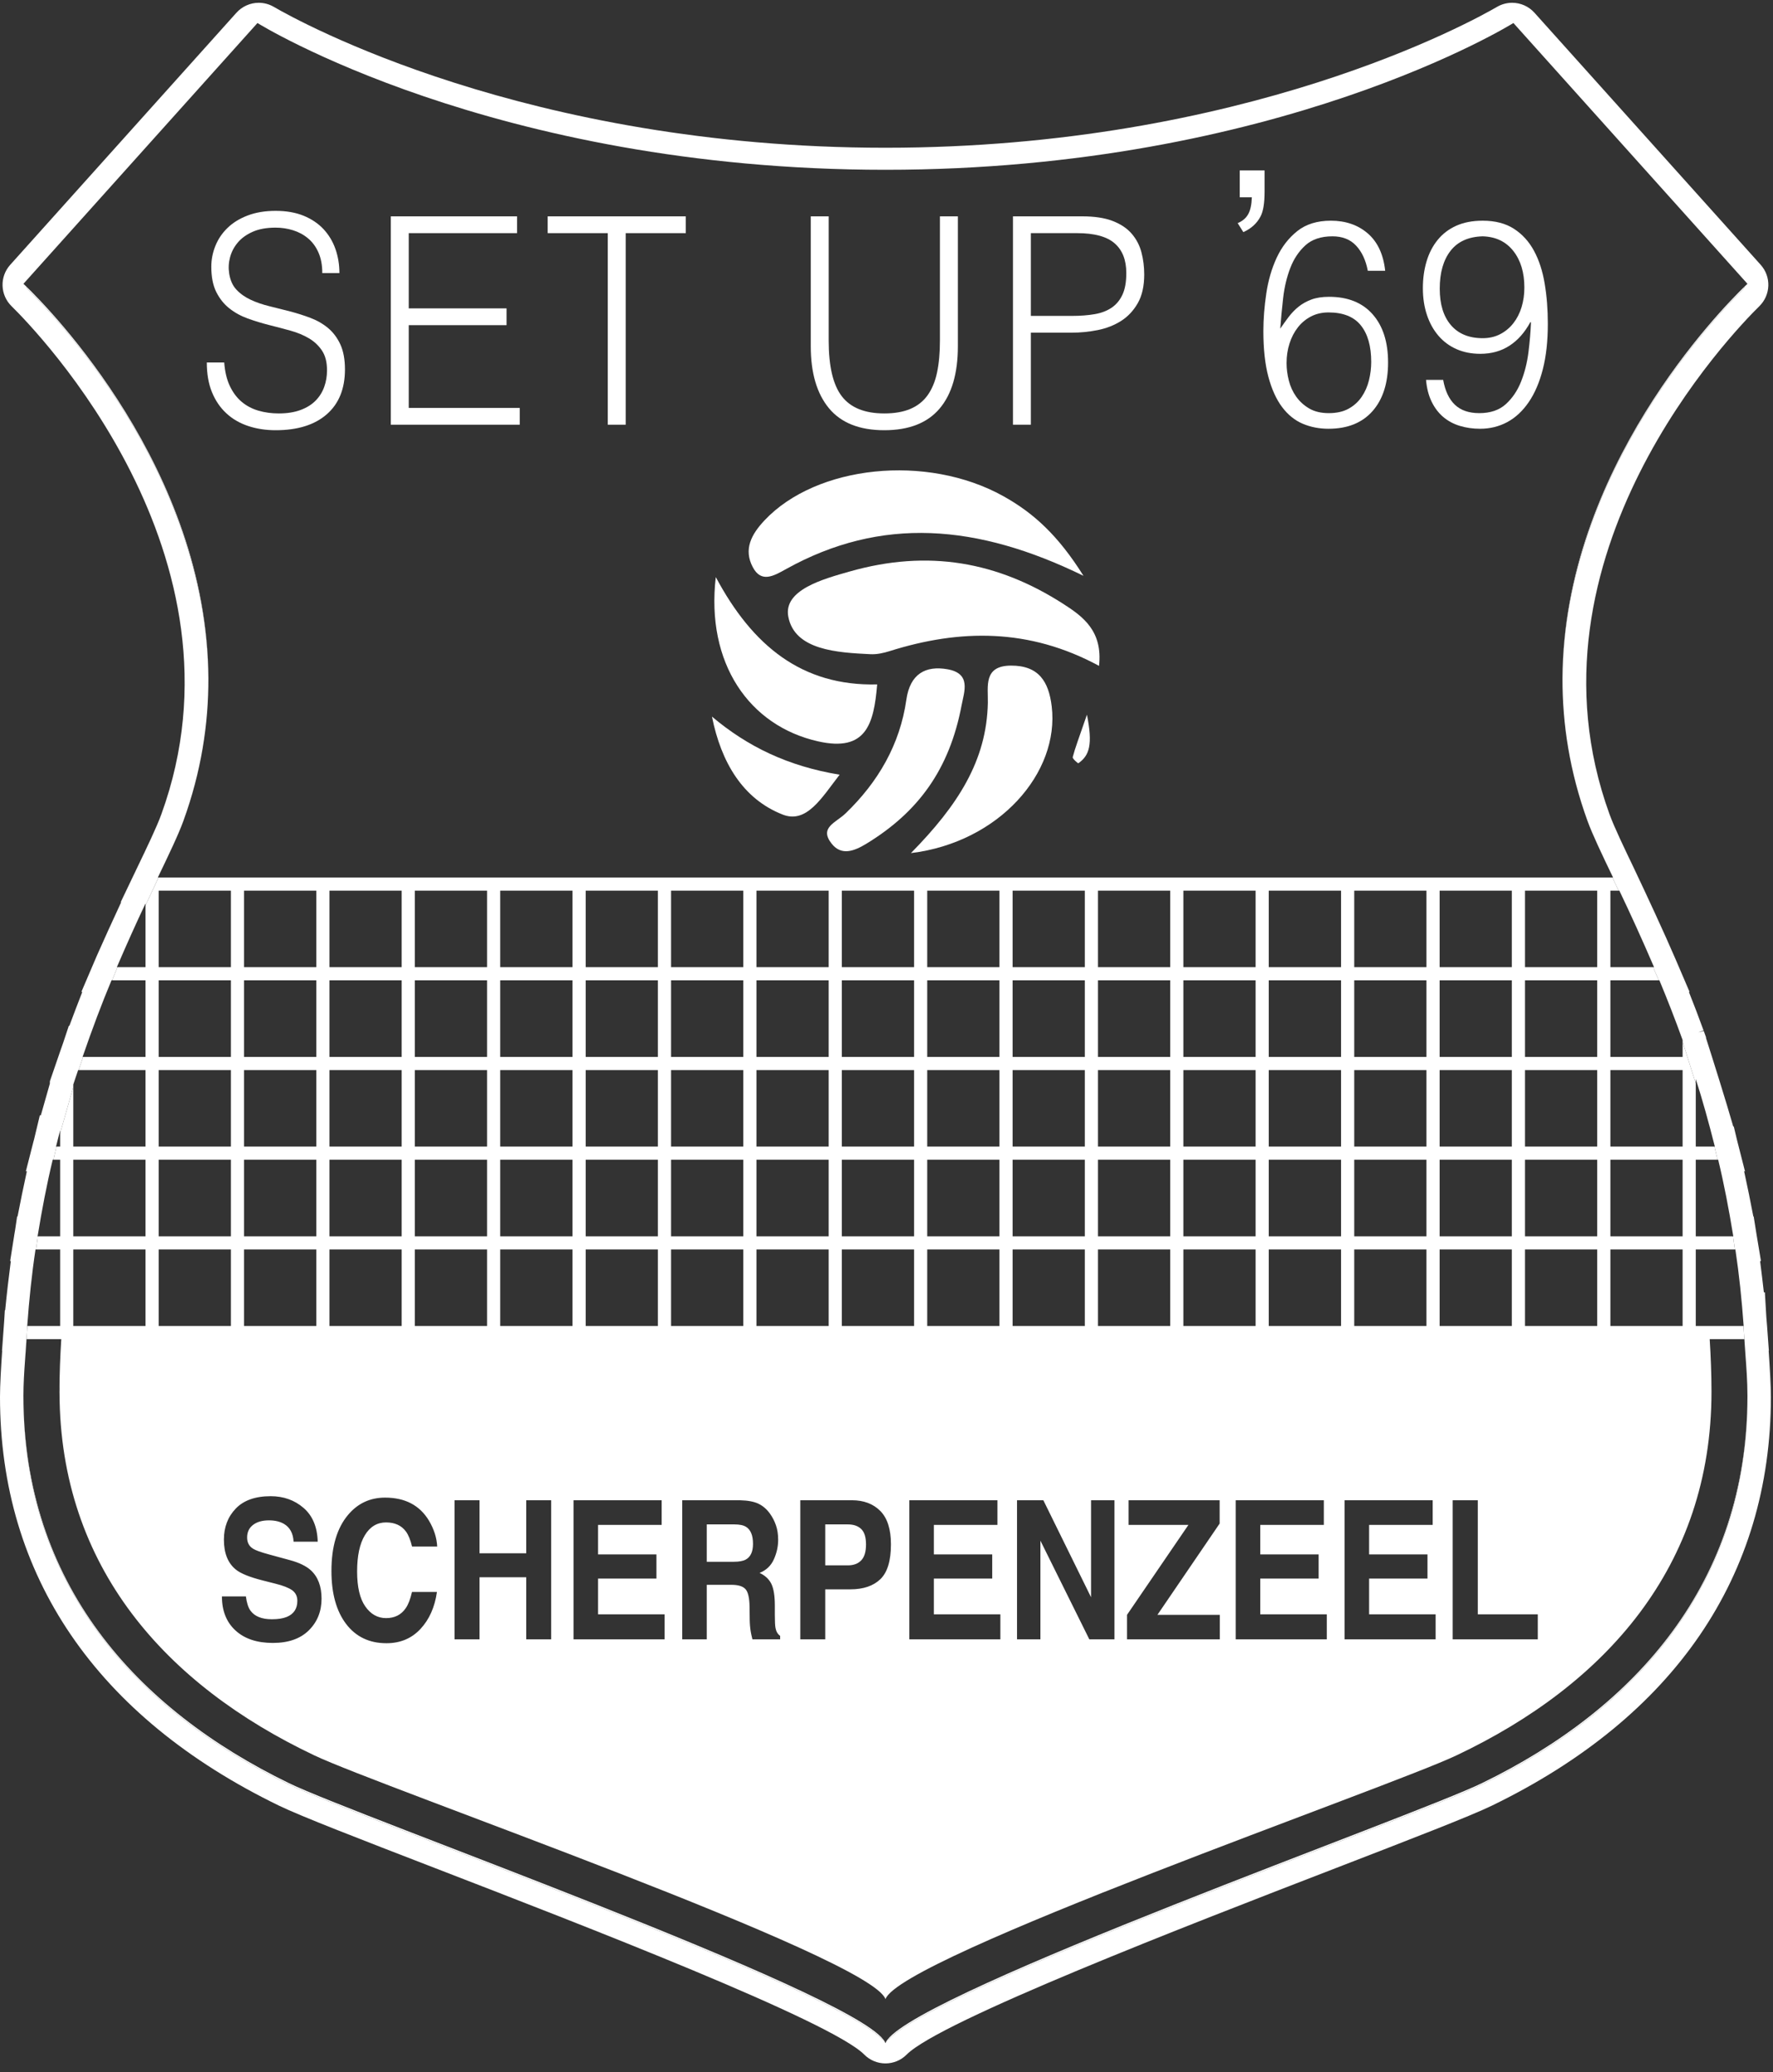 <?xml version="1.0" encoding="UTF-8"?>
<svg width="95px" height="111px" viewBox="0 0 95 111" version="1.1" xmlns="http://www.w3.org/2000/svg" xmlns:xlink="http://www.w3.org/1999/xlink">
    <rect x="0" y="0" width="95" height="111" fill="#333333" stroke="none"/>
    <!-- Generator: Sketch 41 (35326) - http://www.bohemiancoding.com/sketch -->
    <title>Page 1</title>
    <desc>Created with Sketch.</desc>
    <defs></defs>
    <g id="Page-1" stroke="none" stroke-width="1" fill="none" fill-rule="evenodd">
        <g id="Home" transform="translate(-97, -23)" fill="#FFFFFF">
            <g id="Page-1" transform="translate(97, 23)">
                <g id="Group-3" transform="translate(0, 0.03)">
                    <path d="M93.631,74.802 C93.631,84.811 87.673,91.552 79.391,95.572 C75.79,97.32 50.534,106.279 47.685,109.156 C47.647,109.195 47.601,109.221 47.551,109.237 C47.501,109.303 47.464,109.366 47.444,109.425 C47.423,109.366 47.387,109.303 47.336,109.237 C47.287,109.221 47.241,109.195 47.203,109.156 C44.354,106.279 19.097,97.32 15.496,95.572 C7.214,91.552 1.256,84.811 1.256,74.802 C1.256,74.79 1.256,74.777 1.256,74.764 C1.256,74.753 1.256,74.742 1.256,74.73 C1.256,74.097 1.295,73.493 1.338,72.892 C1.38,72.24 1.429,71.582 1.462,71.076 L1.459,71.076 C1.46,71.053 1.462,71.029 1.464,71.004 L1.459,71.004 C1.561,69.591 1.703,68.227 1.903,66.903 L1.93,66.903 C1.96,66.68 1.99,66.467 2.019,66.271 L2.014,66.271 C2.018,66.248 2.022,66.223 2.026,66.2 L2.014,66.2 C2.246,64.777 2.508,63.407 2.824,62.097 L2.863,62.097 C2.913,61.874 2.962,61.661 3.008,61.465 L3.002,61.465 C3.006,61.45 3.013,61.424 3.021,61.393 L3.002,61.393 C3.076,61.105 3.144,60.811 3.222,60.528 L3.222,60.679 C3.438,59.913 3.757,58.794 3.927,58.197 L3.927,58.066 C4.012,57.799 4.101,57.553 4.188,57.292 L4.213,57.292 C4.286,57.079 4.362,56.857 4.429,56.66 L4.425,56.66 C4.433,56.637 4.442,56.612 4.45,56.589 L4.425,56.589 C4.934,55.115 5.447,53.746 5.974,52.486 L6.007,52.486 C6.098,52.26 6.185,52.047 6.265,51.854 L6.261,51.854 C6.27,51.831 6.281,51.807 6.292,51.782 L6.261,51.782 C6.798,50.532 7.317,49.379 7.797,48.368 L7.797,48.472 C8.045,47.937 8.278,47.439 8.461,47.049 L8.457,47.049 C8.468,47.025 8.479,47.002 8.491,46.978 L8.457,46.978 C9.05,45.744 9.562,44.676 9.825,43.95 C10.784,41.31 11.175,38.745 11.165,36.301 C11.086,25.402 3.012,16.965 1.499,15.478 C1.452,15.432 1.421,15.376 1.405,15.316 C1.309,15.223 1.256,15.174 1.256,15.174 L13.795,1.203 C13.795,1.203 26.388,9.066 47.444,9.066 C68.5,9.066 81.091,1.203 81.091,1.203 L93.631,15.174 C93.631,15.174 93.578,15.223 93.481,15.316 C93.466,15.375 93.435,15.432 93.388,15.478 C91.874,16.965 83.798,25.405 83.721,36.307 C83.712,38.749 84.103,41.313 85.062,43.95 C85.326,44.676 85.837,45.744 86.43,46.978 L86.396,46.978 C86.407,47.002 86.418,47.025 86.43,47.049 L86.438,47.068 C86.526,47.254 86.624,47.462 86.728,47.681 L86.767,47.681 C87.333,48.863 87.959,50.228 88.626,51.782 L88.595,51.782 C88.605,51.806 88.616,51.83 88.626,51.854 L88.605,51.854 C88.71,52.086 88.808,52.313 88.881,52.486 L88.913,52.486 C89.332,53.491 89.744,54.544 90.157,55.685 L90.157,55.777 C90.324,56.298 90.587,57.128 90.862,58.011 L90.862,57.775 C91.232,58.922 91.564,60.134 91.884,61.393 L91.866,61.393 C91.872,61.418 91.879,61.443 91.884,61.465 L91.881,61.465 C91.927,61.66 91.977,61.873 92.028,62.097 L92.063,62.097 C92.38,63.407 92.64,64.777 92.873,66.2 L92.861,66.2 C92.865,66.224 92.869,66.249 92.873,66.271 L92.869,66.271 C92.897,66.467 92.928,66.68 92.958,66.903 L92.984,66.903 C93.184,68.227 93.326,69.591 93.428,71.004 L93.423,71.004 C93.424,71.028 93.427,71.053 93.428,71.076 L93.421,71.076 C93.434,71.271 93.449,71.485 93.465,71.708 L93.467,71.708 C93.472,71.791 93.477,71.874 93.483,71.958 C93.494,72.12 93.505,72.285 93.517,72.452 C93.571,73.199 93.631,73.942 93.631,74.73 C93.631,74.742 93.631,74.753 93.631,74.765 C93.631,74.777 93.631,74.79 93.631,74.802 M94.767,72.329 L94.778,72.329 L94.681,70.986 C94.67,70.833 94.655,70.666 94.643,70.527 L94.564,69.2 L94.51,69.2 C94.448,68.642 94.378,68.066 94.308,67.524 L94.355,67.524 L94.112,66.065 L93.965,65.138 L93.945,65.131 C93.801,64.36 93.624,63.504 93.453,62.718 L93.499,62.718 L93.075,61.056 L92.901,60.326 L92.87,60.315 C92.471,58.926 91.797,56.784 91.412,55.582 L91.412,55.537 L91.289,55.198 L90.997,55.273 L91.279,55.171 C91.02,54.46 90.761,53.778 90.493,53.107 L90.53,53.107 L89.781,51.36 C89.185,49.972 88.219,47.891 87.588,46.565 L87.562,46.508 C87.036,45.412 86.491,44.278 86.242,43.594 C81.207,29.739 92.917,17.699 94.269,16.372 C94.882,15.769 94.914,14.796 94.34,14.156 L82.221,0.655 C81.915,0.314 81.479,0.119 81.023,0.119 C80.739,0.119 80.46,0.195 80.215,0.337 C78.887,1.11 66.686,7.885 47.444,7.885 C28.202,7.885 15.999,1.11 14.672,0.338 C14.427,0.195 14.147,0.119 13.864,0.119 C13.408,0.119 12.971,0.315 12.666,0.655 L0.547,14.157 C-0.026,14.796 0.004,15.768 0.618,16.372 C1.97,17.699 13.679,29.739 8.644,43.595 C8.4,44.27 7.877,45.357 7.324,46.508 L6.466,48.302 L6.492,48.302 C6.028,49.305 5.518,50.418 5.187,51.174 L4.36,53.107 L4.41,53.107 C4.181,53.692 3.941,54.319 3.717,54.923 L3.687,54.925 L3.38,55.848 L3.238,56.251 L2.666,57.913 L2.68,57.913 L2.671,57.942 L2.671,58.022 C2.671,58.022 2.287,59.371 2.188,59.72 L2.135,59.717 L1.825,61.008 L1.786,61.151 L1.386,62.718 L1.439,62.718 C1.263,63.524 1.084,64.385 0.943,65.128 L0.917,65.139 L0.811,65.853 L0.774,66.071 L0.544,67.524 L0.58,67.524 C0.467,68.393 0.357,69.335 0.278,70.152 L0.259,70.167 L0.226,70.714 L0.108,72.329 L0.117,72.329 C0.057,73.205 -4.50236967e-05,74.154 -4.50236967e-05,74.802 C-4.50236967e-05,84.38 5.168,91.952 14.946,96.698 C16.108,97.262 19.283,98.489 23.302,100.041 C31.242,103.108 44.531,108.241 46.31,110.037 C46.606,110.337 47.02,110.508 47.444,110.508 C47.868,110.508 48.282,110.337 48.578,110.037 C50.357,108.241 63.645,103.108 71.585,100.041 C75.604,98.488 78.779,97.262 79.941,96.698 C89.718,91.952 94.887,84.38 94.887,74.802 C94.887,74.199 94.829,73.244 94.767,72.329" id="Fill-1"></path>
                </g>
                <path d="M3.188,74.604 C3.188,74.608 3.189,74.612 3.189,74.616 L3.263,74.257 C3.222,74.395 3.193,74.516 3.188,74.604" id="Fill-4"></path>
                <path d="M81.529,16.451 C81.431,16.776 81.284,17.063 81.091,17.311 C80.898,17.559 80.663,17.755 80.385,17.9 C80.107,18.045 79.795,18.117 79.446,18.117 C78.711,18.117 78.144,17.884 77.744,17.419 C77.344,16.954 77.143,16.303 77.143,15.466 C77.143,14.608 77.337,13.931 77.723,13.435 C78.109,12.939 78.684,12.681 79.446,12.66 C80.143,12.681 80.689,12.942 81.085,13.443 C81.48,13.944 81.678,14.598 81.678,15.404 C81.678,15.776 81.628,16.125 81.529,16.451 M82.193,13.435 C81.925,12.939 81.567,12.546 81.12,12.257 C80.673,11.968 80.114,11.823 79.446,11.823 C78.9,11.823 78.427,11.914 78.027,12.094 C77.626,12.275 77.294,12.528 77.031,12.854 C76.766,13.179 76.569,13.562 76.438,14.001 C76.306,14.441 76.24,14.918 76.24,15.435 C76.24,15.962 76.312,16.443 76.459,16.877 C76.604,17.311 76.812,17.683 77.08,17.993 C77.348,18.303 77.671,18.541 78.048,18.706 C78.424,18.871 78.848,18.954 79.318,18.954 C79.912,18.954 80.432,18.81 80.88,18.52 C81.327,18.231 81.701,17.807 82.003,17.249 L82.031,17.28 C82.011,17.776 81.967,18.306 81.897,18.869 C81.826,19.432 81.694,19.957 81.501,20.442 C81.309,20.928 81.035,21.331 80.683,21.652 C80.329,21.972 79.856,22.132 79.262,22.132 C78.707,22.132 78.272,21.983 77.956,21.683 C77.64,21.383 77.431,20.938 77.327,20.349 L76.409,20.349 C76.447,20.794 76.546,21.181 76.706,21.512 C76.866,21.843 77.073,22.117 77.327,22.334 C77.582,22.551 77.878,22.711 78.217,22.814 C78.556,22.917 78.918,22.969 79.305,22.969 C79.832,22.969 80.317,22.85 80.76,22.613 C81.203,22.375 81.586,22.018 81.911,21.543 C82.236,21.068 82.488,20.481 82.666,19.783 C82.846,19.086 82.935,18.272 82.935,17.342 C82.935,16.577 82.879,15.859 82.765,15.187 C82.653,14.515 82.462,13.931 82.193,13.435" id="Fill-6"></path>
                <path d="M47.382,23.047 C48.701,23.047 49.687,22.662 50.342,21.892 C50.996,21.122 51.324,20.008 51.324,18.551 L51.324,11.59 L50.363,11.59 L50.363,18.241 C50.363,18.902 50.311,19.476 50.207,19.962 C50.104,20.448 49.934,20.853 49.699,21.179 C49.464,21.504 49.155,21.747 48.774,21.907 C48.393,22.068 47.929,22.148 47.382,22.148 C46.338,22.148 45.579,21.843 45.109,21.233 C44.637,20.623 44.402,19.626 44.402,18.241 L44.402,11.59 L43.442,11.59 L43.442,18.551 C43.442,19.977 43.767,21.083 44.416,21.869 C45.066,22.654 46.054,23.047 47.382,23.047" id="Fill-8"></path>
                <path d="M38.148,38.389 C38.638,40.833 39.795,42.799 41.939,43.638 C43.225,44.141 44.035,42.727 44.988,41.501 C42.227,41.047 40.062,40.002 38.148,38.389" id="Fill-10"></path>
                <path d="M50.763,35.852 C49.606,35.65 48.764,36.084 48.564,37.482 C48.223,39.879 47.056,41.889 45.31,43.571 C44.785,44.077 43.884,44.326 44.553,45.186 C45.079,45.862 45.768,45.598 46.431,45.193 C49.197,43.505 50.874,41.223 51.524,37.781 C51.662,37.049 52.055,36.078 50.763,35.852" id="Fill-12"></path>
                <polygon id="Fill-14" points="29.345 12.49 32.565 12.49 32.565 22.752 33.526 22.752 33.526 12.49 36.746 12.49 36.746 11.59 29.345 11.59"></polygon>
                <path d="M42.109,30.491 C47.219,27.646 52.365,28.066 58.055,30.847 C56.7,28.686 55.382,27.48 53.752,26.575 C49.653,24.299 43.751,24.919 40.966,27.874 C40.251,28.633 39.832,29.434 40.336,30.384 C40.788,31.239 41.446,30.86 42.109,30.491" id="Fill-16"></path>
                <polygon id="Fill-18" points="21.901 17.419 27.142 17.419 27.142 16.52 21.901 16.52 21.901 12.49 27.706 12.49 27.706 11.59 20.94 11.59 20.94 22.752 27.848 22.752 27.848 21.853 21.901 21.853"></polygon>
                <path d="M39.976,81.795 C39.839,81.707 39.631,81.663 39.355,81.663 L37.87,81.663 L37.87,83.665 L39.317,83.665 C39.605,83.665 39.82,83.625 39.964,83.544 C40.219,83.402 40.347,83.123 40.347,82.705 C40.347,82.253 40.223,81.95 39.976,81.795" id="Fill-20"></path>
                <path d="M43.843,39.717 C46.406,40.291 46.822,38.8 47,36.665 C42.971,36.762 40.321,34.601 38.353,30.915 C37.817,35.528 40.137,38.887 43.843,39.717" id="Fill-22"></path>
                <path d="M17.579,17.574 C17.306,17.347 16.993,17.166 16.639,17.032 C16.286,16.898 15.921,16.782 15.545,16.683 C15.168,16.585 14.798,16.492 14.436,16.404 C14.073,16.316 13.741,16.202 13.441,16.063 C13.139,15.923 12.884,15.745 12.678,15.528 C12.47,15.311 12.339,15.022 12.281,14.66 C12.235,14.371 12.248,14.081 12.324,13.792 C12.399,13.502 12.536,13.239 12.734,13.001 C12.931,12.763 13.198,12.57 13.532,12.42 C13.866,12.27 14.278,12.195 14.767,12.195 C15.088,12.195 15.399,12.241 15.701,12.335 C16.001,12.428 16.27,12.572 16.505,12.769 C16.741,12.965 16.927,13.218 17.064,13.528 C17.2,13.838 17.269,14.205 17.269,14.629 L18.186,14.629 C18.186,14.174 18.116,13.745 17.974,13.342 C17.833,12.939 17.621,12.585 17.339,12.28 C17.056,11.976 16.7,11.735 16.272,11.559 C15.844,11.384 15.342,11.296 14.767,11.296 C14.203,11.296 13.704,11.379 13.271,11.544 C12.837,11.709 12.477,11.931 12.19,12.211 C11.902,12.49 11.686,12.81 11.541,13.172 C11.394,13.533 11.322,13.906 11.322,14.288 C11.322,14.836 11.411,15.288 11.589,15.644 C11.768,16.001 12.001,16.293 12.289,16.52 C12.577,16.748 12.905,16.929 13.277,17.063 C13.65,17.197 14.031,17.314 14.421,17.412 C14.812,17.51 15.194,17.611 15.566,17.714 C15.937,17.817 16.268,17.954 16.555,18.125 C16.842,18.295 17.075,18.515 17.254,18.783 C17.433,19.052 17.522,19.404 17.522,19.838 C17.522,20.148 17.473,20.443 17.374,20.721 C17.275,21 17.122,21.246 16.915,21.458 C16.708,21.67 16.44,21.838 16.109,21.962 C15.78,22.085 15.389,22.148 14.937,22.148 C14.551,22.148 14.189,22.099 13.849,22 C13.511,21.902 13.211,21.744 12.952,21.528 C12.693,21.31 12.482,21.029 12.317,20.683 C12.152,20.336 12.051,19.915 12.014,19.419 L11.081,19.419 C11.081,20.029 11.173,20.559 11.357,21.008 C11.541,21.458 11.797,21.835 12.127,22.14 C12.455,22.445 12.847,22.672 13.299,22.822 C13.751,22.972 14.24,23.047 14.767,23.047 C15.945,23.047 16.859,22.762 17.509,22.194 C18.158,21.626 18.483,20.825 18.483,19.791 C18.483,19.254 18.4,18.807 18.236,18.45 C18.071,18.094 17.852,17.802 17.579,17.574" id="Fill-24"></path>
                <path d="M73.351,20.373 C73.271,20.698 73.141,20.993 72.963,21.256 C72.784,21.52 72.551,21.732 72.264,21.892 C71.976,22.052 71.621,22.132 71.198,22.132 C70.783,22.132 70.434,22.049 70.152,21.884 C69.869,21.719 69.636,21.507 69.452,21.249 C69.269,20.99 69.137,20.704 69.058,20.388 C68.977,20.073 68.936,19.76 68.936,19.45 C68.936,19.078 68.989,18.729 69.093,18.404 C69.196,18.078 69.344,17.792 69.538,17.543 C69.73,17.295 69.966,17.099 70.243,16.954 C70.521,16.81 70.834,16.737 71.183,16.737 C71.964,16.737 72.542,16.967 72.913,17.427 C73.285,17.887 73.472,18.541 73.472,19.388 C73.472,19.719 73.431,20.047 73.351,20.373 M71.211,15.9 C70.844,15.9 70.529,15.949 70.265,16.047 C70.001,16.146 69.771,16.275 69.573,16.435 C69.375,16.595 69.199,16.779 69.043,16.985 C68.888,17.192 68.739,17.399 68.598,17.605 C68.636,17.089 68.687,16.541 68.753,15.962 C68.82,15.384 68.946,14.849 69.135,14.358 C69.323,13.867 69.594,13.461 69.947,13.141 C70.3,12.821 70.783,12.66 71.395,12.66 C71.931,12.66 72.356,12.828 72.666,13.164 C72.977,13.5 73.184,13.947 73.288,14.505 L74.22,14.505 C74.125,13.627 73.814,12.96 73.288,12.505 C72.76,12.05 72.101,11.823 71.31,11.823 C70.576,11.823 69.975,12.009 69.509,12.381 C69.043,12.753 68.676,13.229 68.407,13.807 C68.139,14.386 67.953,15.024 67.85,15.722 C67.746,16.42 67.693,17.094 67.693,17.745 C67.693,18.706 67.784,19.52 67.962,20.187 C68.141,20.853 68.385,21.393 68.697,21.807 C69.008,22.22 69.375,22.517 69.798,22.698 C70.222,22.879 70.684,22.969 71.183,22.969 C72.2,22.969 72.986,22.654 73.542,22.024 C74.098,21.393 74.375,20.525 74.375,19.419 C74.375,18.324 74.1,17.463 73.549,16.838 C72.998,16.213 72.219,15.9 71.211,15.9" id="Fill-26"></path>
                <path d="M93.483,71.988 C93.501,72.153 93.521,72.318 93.542,72.482 C93.522,72.315 93.503,72.15 93.483,71.988" id="Fill-28"></path>
                <path d="M56.985,32.359 C53.46,30.09 49.737,29.415 45.515,30.619 C44.112,31.018 41.972,31.597 42.237,33.03 C42.572,34.833 44.869,34.96 46.642,35.046 C46.983,35.063 47.344,34.983 47.674,34.879 C51.436,33.694 55.146,33.647 58.888,35.671 C59.095,33.804 58.025,33.028 56.985,32.359" id="Fill-30"></path>
                <path d="M79.391,95.53 C75.723,97.31 49.6,106.569 47.551,109.267 C47.601,109.251 47.647,109.225 47.685,109.187 C50.534,106.309 75.789,97.35 79.391,95.602 C87.673,91.582 93.631,84.841 93.631,74.832 C93.631,74.821 93.631,74.807 93.631,74.795 C93.617,84.785 87.663,91.515 79.391,95.53" id="Fill-32"></path>
                <path d="M1.405,15.346 C1.421,15.406 1.452,15.462 1.499,15.509 C3.012,16.995 11.086,25.432 11.165,36.332 C11.12,25.145 2.638,16.538 1.405,15.346" id="Fill-34"></path>
                <path d="M15.496,95.53 C7.223,91.515 1.27,84.785 1.256,74.795 C1.256,74.807 1.256,74.82 1.256,74.832 C1.256,84.841 7.214,91.582 15.496,95.602 C19.097,97.35 44.354,106.309 47.203,109.187 C47.241,109.225 47.287,109.251 47.336,109.267 C45.288,106.569 19.163,97.31 15.496,95.53" id="Fill-36"></path>
                <path d="M60.144,15.784 C60.008,16.078 59.815,16.311 59.565,16.482 C59.316,16.652 59.012,16.768 58.653,16.83 C58.296,16.892 57.891,16.923 57.439,16.923 L55.235,16.923 L55.235,12.49 L57.721,12.49 C58.635,12.49 59.301,12.67 59.72,13.032 C60.139,13.394 60.349,13.926 60.349,14.629 C60.349,15.104 60.281,15.489 60.144,15.784 M60.639,12.521 C60.389,12.231 60.05,12.004 59.621,11.839 C59.193,11.673 58.649,11.59 57.99,11.59 L54.276,11.59 L54.276,22.752 L55.235,22.752 L55.235,17.822 L57.411,17.822 C57.882,17.822 58.35,17.776 58.817,17.683 C59.283,17.59 59.699,17.427 60.066,17.195 C60.434,16.962 60.733,16.644 60.963,16.241 C61.194,15.838 61.309,15.326 61.309,14.706 C61.309,14.293 61.26,13.898 61.161,13.521 C61.062,13.143 60.888,12.81 60.639,12.521" id="Fill-38"></path>
                <path d="M83.721,36.337 C83.798,25.435 91.874,16.995 93.388,15.509 C93.435,15.463 93.466,15.406 93.481,15.346 C92.249,16.538 83.764,25.148 83.721,36.337" id="Fill-40"></path>
                <path d="M3.927,71.034 L7.797,71.034 L7.797,66.934 L3.927,66.934 L3.927,71.034 Z M3.927,66.23 L7.797,66.23 L7.797,62.127 L3.927,62.127 L3.927,66.23 Z M8.502,71.034 L12.372,71.034 L12.372,66.934 L8.502,66.934 L8.502,71.034 Z M8.502,66.23 L12.372,66.23 L12.372,62.127 L8.502,62.127 L8.502,66.23 Z M8.502,61.423 L12.372,61.423 L12.372,57.323 L8.502,57.323 L8.502,61.423 Z M8.502,56.619 L12.372,56.619 L12.372,52.516 L8.502,52.516 L8.502,56.619 Z M8.502,51.812 L12.372,51.812 L12.372,47.712 L8.502,47.712 L8.502,51.812 Z M14.504,80.152 C15.19,80.152 15.777,80.36 16.261,80.776 C16.746,81.192 17.001,81.797 17.024,82.588 L15.731,82.588 C15.707,82.14 15.534,81.822 15.212,81.633 C14.996,81.509 14.73,81.446 14.41,81.446 C14.055,81.446 13.771,81.527 13.559,81.689 C13.348,81.85 13.241,82.076 13.241,82.366 C13.241,82.632 13.346,82.831 13.555,82.963 C13.69,83.05 13.974,83.153 14.41,83.271 L15.541,83.579 C16.035,83.714 16.407,83.895 16.654,84.12 C17.037,84.471 17.229,84.978 17.229,85.642 C17.229,86.323 17.002,86.888 16.548,87.338 C16.093,87.788 15.45,88.013 14.62,88.013 C13.772,88.013 13.106,87.792 12.621,87.348 C12.135,86.905 11.891,86.296 11.891,85.521 L13.176,85.521 C13.218,85.861 13.3,86.116 13.421,86.284 C13.644,86.591 14.027,86.744 14.568,86.744 C14.892,86.744 15.155,86.704 15.357,86.623 C15.74,86.468 15.932,86.18 15.932,85.758 C15.932,85.512 15.838,85.322 15.651,85.187 C15.462,85.055 15.164,84.939 14.756,84.838 L14.06,84.661 C13.374,84.486 12.904,84.296 12.647,84.09 C12.213,83.746 11.997,83.209 11.997,82.477 C11.997,81.81 12.209,81.256 12.633,80.814 C13.058,80.372 13.681,80.152 14.504,80.152 L14.504,80.152 Z M13.077,71.034 L16.947,71.034 L16.947,66.934 L13.077,66.934 L13.077,71.034 Z M13.077,66.23 L16.947,66.23 L16.947,62.127 L13.077,62.127 L13.077,66.23 Z M13.077,61.423 L16.947,61.423 L16.947,57.323 L13.077,57.323 L13.077,61.423 Z M13.077,56.619 L16.947,56.619 L16.947,52.516 L13.077,52.516 L13.077,56.619 Z M13.077,51.812 L16.947,51.812 L16.947,47.712 L13.077,47.712 L13.077,51.812 Z M17.652,71.034 L21.522,71.034 L21.522,66.934 L17.652,66.934 L17.652,71.034 Z M17.652,66.23 L21.522,66.23 L21.522,62.127 L17.652,62.127 L17.652,66.23 Z M17.652,61.423 L21.522,61.423 L21.522,57.323 L17.652,57.323 L17.652,61.423 Z M17.652,56.619 L21.522,56.619 L21.522,52.516 L17.652,52.516 L17.652,56.619 Z M17.652,51.812 L21.522,51.812 L21.522,47.712 L17.652,47.712 L17.652,51.812 Z M22.227,71.034 L26.097,71.034 L26.097,66.934 L22.227,66.934 L22.227,71.034 Z M22.227,66.23 L26.097,66.23 L26.097,62.127 L22.227,62.127 L22.227,66.23 Z M22.227,61.423 L26.097,61.423 L26.097,57.323 L22.227,57.323 L22.227,61.423 Z M22.227,56.619 L26.097,56.619 L26.097,52.516 L22.227,52.516 L22.227,56.619 Z M22.227,51.812 L26.097,51.812 L26.097,47.712 L22.227,47.712 L22.227,51.812 Z M26.802,71.034 L30.676,71.034 L30.676,66.934 L26.802,66.934 L26.802,71.034 Z M26.802,66.23 L30.676,66.23 L30.676,62.127 L26.802,62.127 L26.802,66.23 Z M26.802,61.423 L30.676,61.423 L30.676,57.323 L26.802,57.323 L26.802,61.423 Z M26.802,56.619 L30.676,56.619 L30.676,52.516 L26.802,52.516 L26.802,56.619 Z M26.802,51.812 L30.676,51.812 L30.676,47.712 L26.802,47.712 L26.802,51.812 Z M30.73,80.369 L35.452,80.369 L35.452,81.689 L32.045,81.689 L32.045,83.271 L35.173,83.271 L35.173,84.565 L32.045,84.565 L32.045,86.481 L35.61,86.481 L35.61,87.821 L30.73,87.821 L30.73,80.369 Z M31.382,71.034 L35.251,71.034 L35.251,66.934 L31.382,66.934 L31.382,71.034 Z M31.382,66.23 L35.251,66.23 L35.251,62.127 L31.382,62.127 L31.382,66.23 Z M31.382,61.423 L35.251,61.423 L35.251,57.323 L31.382,57.323 L31.382,61.423 Z M31.382,56.619 L35.251,56.619 L35.251,52.516 L31.382,52.516 L31.382,56.619 Z M31.382,51.812 L35.251,51.812 L35.251,47.712 L31.382,47.712 L31.382,51.812 Z M35.957,71.034 L39.826,71.034 L39.826,66.934 L35.957,66.934 L35.957,71.034 Z M35.957,66.23 L39.826,66.23 L39.826,62.127 L35.957,62.127 L35.957,66.23 Z M35.957,61.423 L39.826,61.423 L39.826,57.323 L35.957,57.323 L35.957,61.423 Z M35.957,56.619 L39.826,56.619 L39.826,52.516 L35.957,52.516 L35.957,56.619 Z M35.957,51.812 L39.826,51.812 L39.826,47.712 L35.957,47.712 L35.957,51.812 Z M40.532,71.034 L44.401,71.034 L44.401,66.934 L40.532,66.934 L40.532,71.034 Z M40.532,66.23 L44.401,66.23 L44.401,62.127 L40.532,62.127 L40.532,66.23 Z M40.532,61.423 L44.401,61.423 L44.401,57.323 L40.532,57.323 L40.532,61.423 Z M40.532,56.619 L44.401,56.619 L44.401,52.516 L40.532,52.516 L40.532,56.619 Z M40.532,51.812 L44.401,51.812 L44.401,47.712 L40.532,47.712 L40.532,51.812 Z M45.107,71.034 L48.977,71.034 L48.977,66.934 L45.107,66.934 L45.107,71.034 Z M45.107,66.23 L48.977,66.23 L48.977,62.127 L45.107,62.127 L45.107,66.23 Z M45.107,61.423 L48.977,61.423 L48.977,57.323 L45.107,57.323 L45.107,61.423 Z M45.107,56.619 L48.977,56.619 L48.977,52.516 L45.107,52.516 L45.107,56.619 Z M45.107,51.812 L48.977,51.812 L48.977,47.712 L45.107,47.712 L45.107,51.812 Z M49.682,71.034 L53.552,71.034 L53.552,66.934 L49.682,66.934 L49.682,71.034 Z M49.682,66.23 L53.552,66.23 L53.552,62.127 L49.682,62.127 L49.682,66.23 Z M49.682,61.423 L53.552,61.423 L53.552,57.323 L49.682,57.323 L49.682,61.423 Z M49.682,56.619 L53.552,56.619 L53.552,52.516 L49.682,52.516 L49.682,56.619 Z M49.682,51.812 L53.552,51.812 L53.552,47.712 L49.682,47.712 L49.682,51.812 Z M53.601,87.821 L48.722,87.821 L48.722,80.369 L53.444,80.369 L53.444,81.689 L50.037,81.689 L50.037,83.271 L53.165,83.271 L53.165,84.565 L50.037,84.565 L50.037,86.481 L53.601,86.481 L53.601,87.821 Z M54.257,71.034 L58.127,71.034 L58.127,66.934 L54.257,66.934 L54.257,71.034 Z M54.257,66.23 L58.127,66.23 L58.127,62.127 L54.257,62.127 L54.257,66.23 Z M54.257,61.423 L58.127,61.423 L58.127,57.323 L54.257,57.323 L54.257,61.423 Z M54.257,56.619 L58.127,56.619 L58.127,52.516 L54.257,52.516 L54.257,56.619 Z M54.257,51.812 L58.127,51.812 L58.127,47.712 L54.257,47.712 L54.257,51.812 Z M58.46,80.369 L59.714,80.369 L59.714,87.821 L58.368,87.821 L55.747,82.534 L55.747,87.821 L54.494,87.821 L54.494,80.369 L55.904,80.369 L58.46,85.565 L58.46,80.369 Z M58.832,71.034 L62.702,71.034 L62.702,66.934 L58.832,66.934 L58.832,71.034 Z M58.832,66.23 L62.702,66.23 L62.702,62.127 L58.832,62.127 L58.832,66.23 Z M58.832,61.423 L62.702,61.423 L62.702,57.323 L58.832,57.323 L58.832,61.423 Z M58.832,56.619 L62.702,56.619 L62.702,52.516 L58.832,52.516 L58.832,56.619 Z M58.832,51.812 L62.702,51.812 L62.702,47.712 L58.832,47.712 L58.832,51.812 Z M63.407,71.034 L67.277,71.034 L67.277,66.934 L63.407,66.934 L63.407,71.034 Z M63.407,66.23 L67.277,66.23 L67.277,62.127 L63.407,62.127 L63.407,66.23 Z M63.407,61.423 L67.277,61.423 L67.277,57.323 L63.407,57.323 L63.407,61.423 Z M63.407,56.619 L67.277,56.619 L67.277,52.516 L63.407,52.516 L63.407,56.619 Z M63.407,51.812 L67.277,51.812 L67.277,47.712 L63.407,47.712 L63.407,51.812 Z M67.982,71.034 L71.856,71.034 L71.856,66.934 L67.982,66.934 L67.982,71.034 Z M67.982,66.23 L71.856,66.23 L71.856,62.127 L67.982,62.127 L67.982,66.23 Z M67.982,61.423 L71.856,61.423 L71.856,57.323 L67.982,57.323 L67.982,61.423 Z M67.982,56.619 L71.856,56.619 L71.856,52.516 L67.982,52.516 L67.982,56.619 Z M67.982,51.812 L71.856,51.812 L71.856,47.712 L67.982,47.712 L67.982,51.812 Z M72.044,80.369 L76.766,80.369 L76.766,81.689 L73.359,81.689 L73.359,83.271 L76.487,83.271 L76.487,84.565 L73.359,84.565 L73.359,86.481 L76.923,86.481 L76.923,87.821 L72.044,87.821 L72.044,80.369 Z M72.562,71.034 L76.431,71.034 L76.431,66.934 L72.562,66.934 L72.562,71.034 Z M72.562,66.23 L76.431,66.23 L76.431,62.127 L72.562,62.127 L72.562,66.23 Z M72.562,61.423 L76.431,61.423 L76.431,57.323 L72.562,57.323 L72.562,61.423 Z M72.562,56.619 L76.431,56.619 L76.431,52.516 L72.562,52.516 L72.562,56.619 Z M72.562,51.812 L76.431,51.812 L76.431,47.712 L72.562,47.712 L72.562,51.812 Z M77.137,71.034 L81.006,71.034 L81.006,66.934 L77.137,66.934 L77.137,71.034 Z M77.137,66.23 L81.006,66.23 L81.006,62.127 L77.137,62.127 L77.137,66.23 Z M77.137,61.423 L81.006,61.423 L81.006,57.323 L77.137,57.323 L77.137,61.423 Z M77.137,56.619 L81.006,56.619 L81.006,52.516 L77.137,52.516 L77.137,56.619 Z M77.137,51.812 L81.006,51.812 L81.006,47.712 L77.137,47.712 L77.137,51.812 Z M81.712,71.034 L85.581,71.034 L85.581,66.934 L81.712,66.934 L81.712,71.034 Z M81.712,66.23 L85.581,66.23 L85.581,62.127 L81.712,62.127 L81.712,66.23 Z M81.712,61.423 L85.581,61.423 L85.581,57.323 L81.712,57.323 L81.712,61.423 Z M81.712,56.619 L85.581,56.619 L85.581,52.516 L81.712,52.516 L81.712,56.619 Z M81.712,51.812 L85.581,51.812 L85.581,47.712 L81.712,47.712 L81.712,51.812 Z M82.397,87.821 L77.837,87.821 L77.837,80.369 L79.183,80.369 L79.183,86.481 L82.397,86.481 L82.397,87.821 Z M71.091,87.821 L66.211,87.821 L66.211,80.369 L70.933,80.369 L70.933,81.689 L67.526,81.689 L67.526,83.271 L70.654,83.271 L70.654,84.565 L67.526,84.565 L67.526,86.481 L71.091,86.481 L71.091,87.821 Z M65.358,87.821 L60.388,87.821 L60.388,86.507 L63.678,81.689 L60.471,81.689 L60.471,80.369 L65.35,80.369 L65.35,81.618 L62.017,86.507 L65.358,86.507 L65.358,87.821 Z M47.173,84.596 C46.796,84.959 46.257,85.142 45.559,85.142 L44.218,85.142 L44.218,87.821 L42.881,87.821 L42.881,80.369 L45.646,80.369 C46.283,80.369 46.79,80.561 47.17,80.945 C47.549,81.33 47.738,81.925 47.738,82.73 C47.738,83.61 47.55,84.231 47.173,84.596 L47.173,84.596 Z M41.801,87.821 L40.316,87.821 C40.275,87.656 40.245,87.523 40.228,87.422 C40.193,87.213 40.175,86.999 40.171,86.78 L40.163,86.087 C40.157,85.612 40.087,85.295 39.95,85.137 C39.813,84.978 39.558,84.899 39.183,84.899 L37.87,84.899 L37.87,87.821 L36.555,87.821 L36.555,80.369 L39.635,80.369 C40.074,80.379 40.413,80.443 40.651,80.561 C40.888,80.679 41.088,80.853 41.252,81.082 C41.389,81.271 41.497,81.48 41.576,81.709 C41.656,81.938 41.695,82.199 41.695,82.492 C41.695,82.846 41.618,83.194 41.464,83.536 C41.31,83.878 41.055,84.12 40.7,84.262 C40.997,84.4 41.207,84.596 41.332,84.851 C41.455,85.105 41.517,85.494 41.517,86.016 L41.517,86.517 C41.517,86.857 41.529,87.088 41.552,87.209 C41.587,87.401 41.671,87.543 41.801,87.634 L41.801,87.821 Z M29.533,87.821 L28.196,87.821 L28.196,84.495 L25.694,84.495 L25.694,87.821 L24.356,87.821 L24.356,80.369 L25.694,80.369 L25.694,83.21 L28.196,83.21 L28.196,80.369 L29.533,80.369 L29.533,87.821 Z M19.574,86.059 C19.865,86.475 20.236,86.683 20.687,86.683 C21.147,86.683 21.5,86.505 21.742,86.148 C21.876,85.956 21.987,85.667 22.075,85.283 L23.412,85.283 C23.296,86.096 23.002,86.756 22.528,87.265 C22.054,87.774 21.447,88.028 20.706,88.028 C19.79,88.028 19.07,87.684 18.546,86.997 C18.021,86.306 17.759,85.359 17.759,84.156 C17.759,82.855 18.058,81.852 18.654,81.148 C19.173,80.534 19.832,80.228 20.634,80.228 C21.705,80.228 22.488,80.639 22.984,81.461 C23.257,81.923 23.404,82.386 23.425,82.851 L22.079,82.851 C21.993,82.494 21.883,82.224 21.75,82.043 C21.511,81.719 21.155,81.557 20.684,81.557 C20.205,81.557 19.827,81.786 19.55,82.242 C19.274,82.699 19.135,83.345 19.135,84.181 C19.135,85.017 19.281,85.643 19.574,86.059 L19.574,86.059 Z M86.287,71.034 L90.157,71.034 L90.157,66.934 L86.287,66.934 L86.287,71.034 Z M86.287,66.23 L90.157,66.23 L90.157,62.127 L86.287,62.127 L86.287,66.23 Z M86.287,61.423 L90.157,61.423 L90.157,57.323 L86.287,57.323 L86.287,61.423 Z M3.283,71.738 C3.226,72.661 3.187,73.597 3.187,74.554 C3.187,74.571 3.188,74.587 3.188,74.604 C3.191,74.516 3.207,74.395 3.231,74.258 L3.189,74.616 C3.214,83.968 8.916,90.276 16.83,94.031 C20.431,95.75 46.634,104.828 47.446,107.093 C48.258,104.828 74.452,95.75 78.052,94.031 C85.993,90.268 91.704,83.94 91.704,74.554 C91.704,73.597 91.665,72.661 91.608,71.738 L93.465,71.738 C93.449,71.515 93.434,71.302 93.421,71.106 L93.428,71.106 C93.427,71.083 93.424,71.058 93.423,71.034 L90.862,71.034 L90.862,66.934 L92.958,66.934 C92.928,66.71 92.897,66.497 92.869,66.302 L92.873,66.302 C92.869,66.279 92.865,66.255 92.861,66.23 L90.862,66.23 L90.862,62.127 L92.028,62.127 C91.977,61.903 91.927,61.69 91.881,61.495 L91.884,61.495 C91.879,61.473 91.872,61.448 91.866,61.423 L90.862,61.423 L90.862,58.041 C90.587,57.158 90.324,56.329 90.157,55.808 L90.157,56.619 L86.287,56.619 L86.287,52.516 L88.881,52.516 C88.808,52.344 88.71,52.117 88.605,51.884 L88.626,51.884 C88.616,51.861 88.605,51.836 88.595,51.812 L86.287,51.812 L86.287,47.712 L86.728,47.712 C86.624,47.492 86.526,47.285 86.438,47.098 L86.43,47.08 C86.418,47.055 86.407,47.032 86.396,47.008 L8.491,47.008 C8.479,47.032 8.468,47.055 8.457,47.08 L8.461,47.08 C8.278,47.469 8.045,47.968 7.797,48.502 L7.797,51.812 L6.292,51.812 C6.281,51.837 6.27,51.861 6.261,51.884 L6.265,51.884 C6.185,52.078 6.098,52.291 6.007,52.516 L7.797,52.516 L7.797,56.619 L4.45,56.619 C4.442,56.643 4.433,56.668 4.425,56.691 L4.429,56.691 C4.362,56.887 4.286,57.109 4.213,57.323 L7.797,57.323 L7.797,61.423 L3.927,61.423 L3.927,58.227 C3.757,58.824 3.438,59.943 3.222,60.709 L3.222,61.423 L3.022,61.423 C3.013,61.455 3.006,61.48 3.002,61.495 L3.008,61.495 C2.962,61.691 2.913,61.904 2.863,62.127 L3.222,62.127 L3.222,66.23 L2.026,66.23 C2.022,66.254 2.018,66.279 2.014,66.302 L2.019,66.302 C1.99,66.497 1.96,66.711 1.93,66.934 L3.222,66.934 L3.222,71.034 L1.464,71.034 C1.462,71.059 1.46,71.084 1.459,71.106 L1.462,71.106 C1.429,71.613 1.38,72.27 1.338,72.923 C1.367,72.529 1.398,72.136 1.421,71.738 L3.283,71.738 Z" id="Fill-42"></path>
                <path d="M54.172,35.657 C52.681,35.662 52.948,36.774 52.93,37.647 C52.871,40.751 51.314,43.156 48.809,45.701 C53.535,45.127 56.779,41.396 56.352,37.84 C56.192,36.506 55.652,35.651 54.172,35.657" id="Fill-44"></path>
                <path d="M57.478,40.56 C57.456,40.642 57.761,40.902 57.78,40.888 C58.38,40.466 58.558,39.879 58.24,38.286 C57.797,39.572 57.609,40.059 57.478,40.56" id="Fill-45"></path>
                <path d="M67.758,9.131 L66.427,9.131 L66.427,10.57 L67.076,10.57 C67.062,10.969 66.996,11.273 66.876,11.481 C66.757,11.69 66.571,11.847 66.317,11.953 L66.62,12.435 C67.039,12.246 67.345,11.969 67.538,11.602 C67.686,11.327 67.758,10.882 67.758,10.267 L67.758,9.131 Z" id="Fill-46"></path>
                <path d="M45.43,81.663 L44.218,81.663 L44.218,83.857 L45.43,83.857 C45.737,83.857 45.975,83.768 46.146,83.589 C46.317,83.411 46.402,83.128 46.402,82.74 C46.402,82.352 46.317,82.076 46.146,81.911 C45.975,81.746 45.737,81.663 45.43,81.663" id="Fill-47"></path>
            </g>
        </g>
    </g>
</svg>